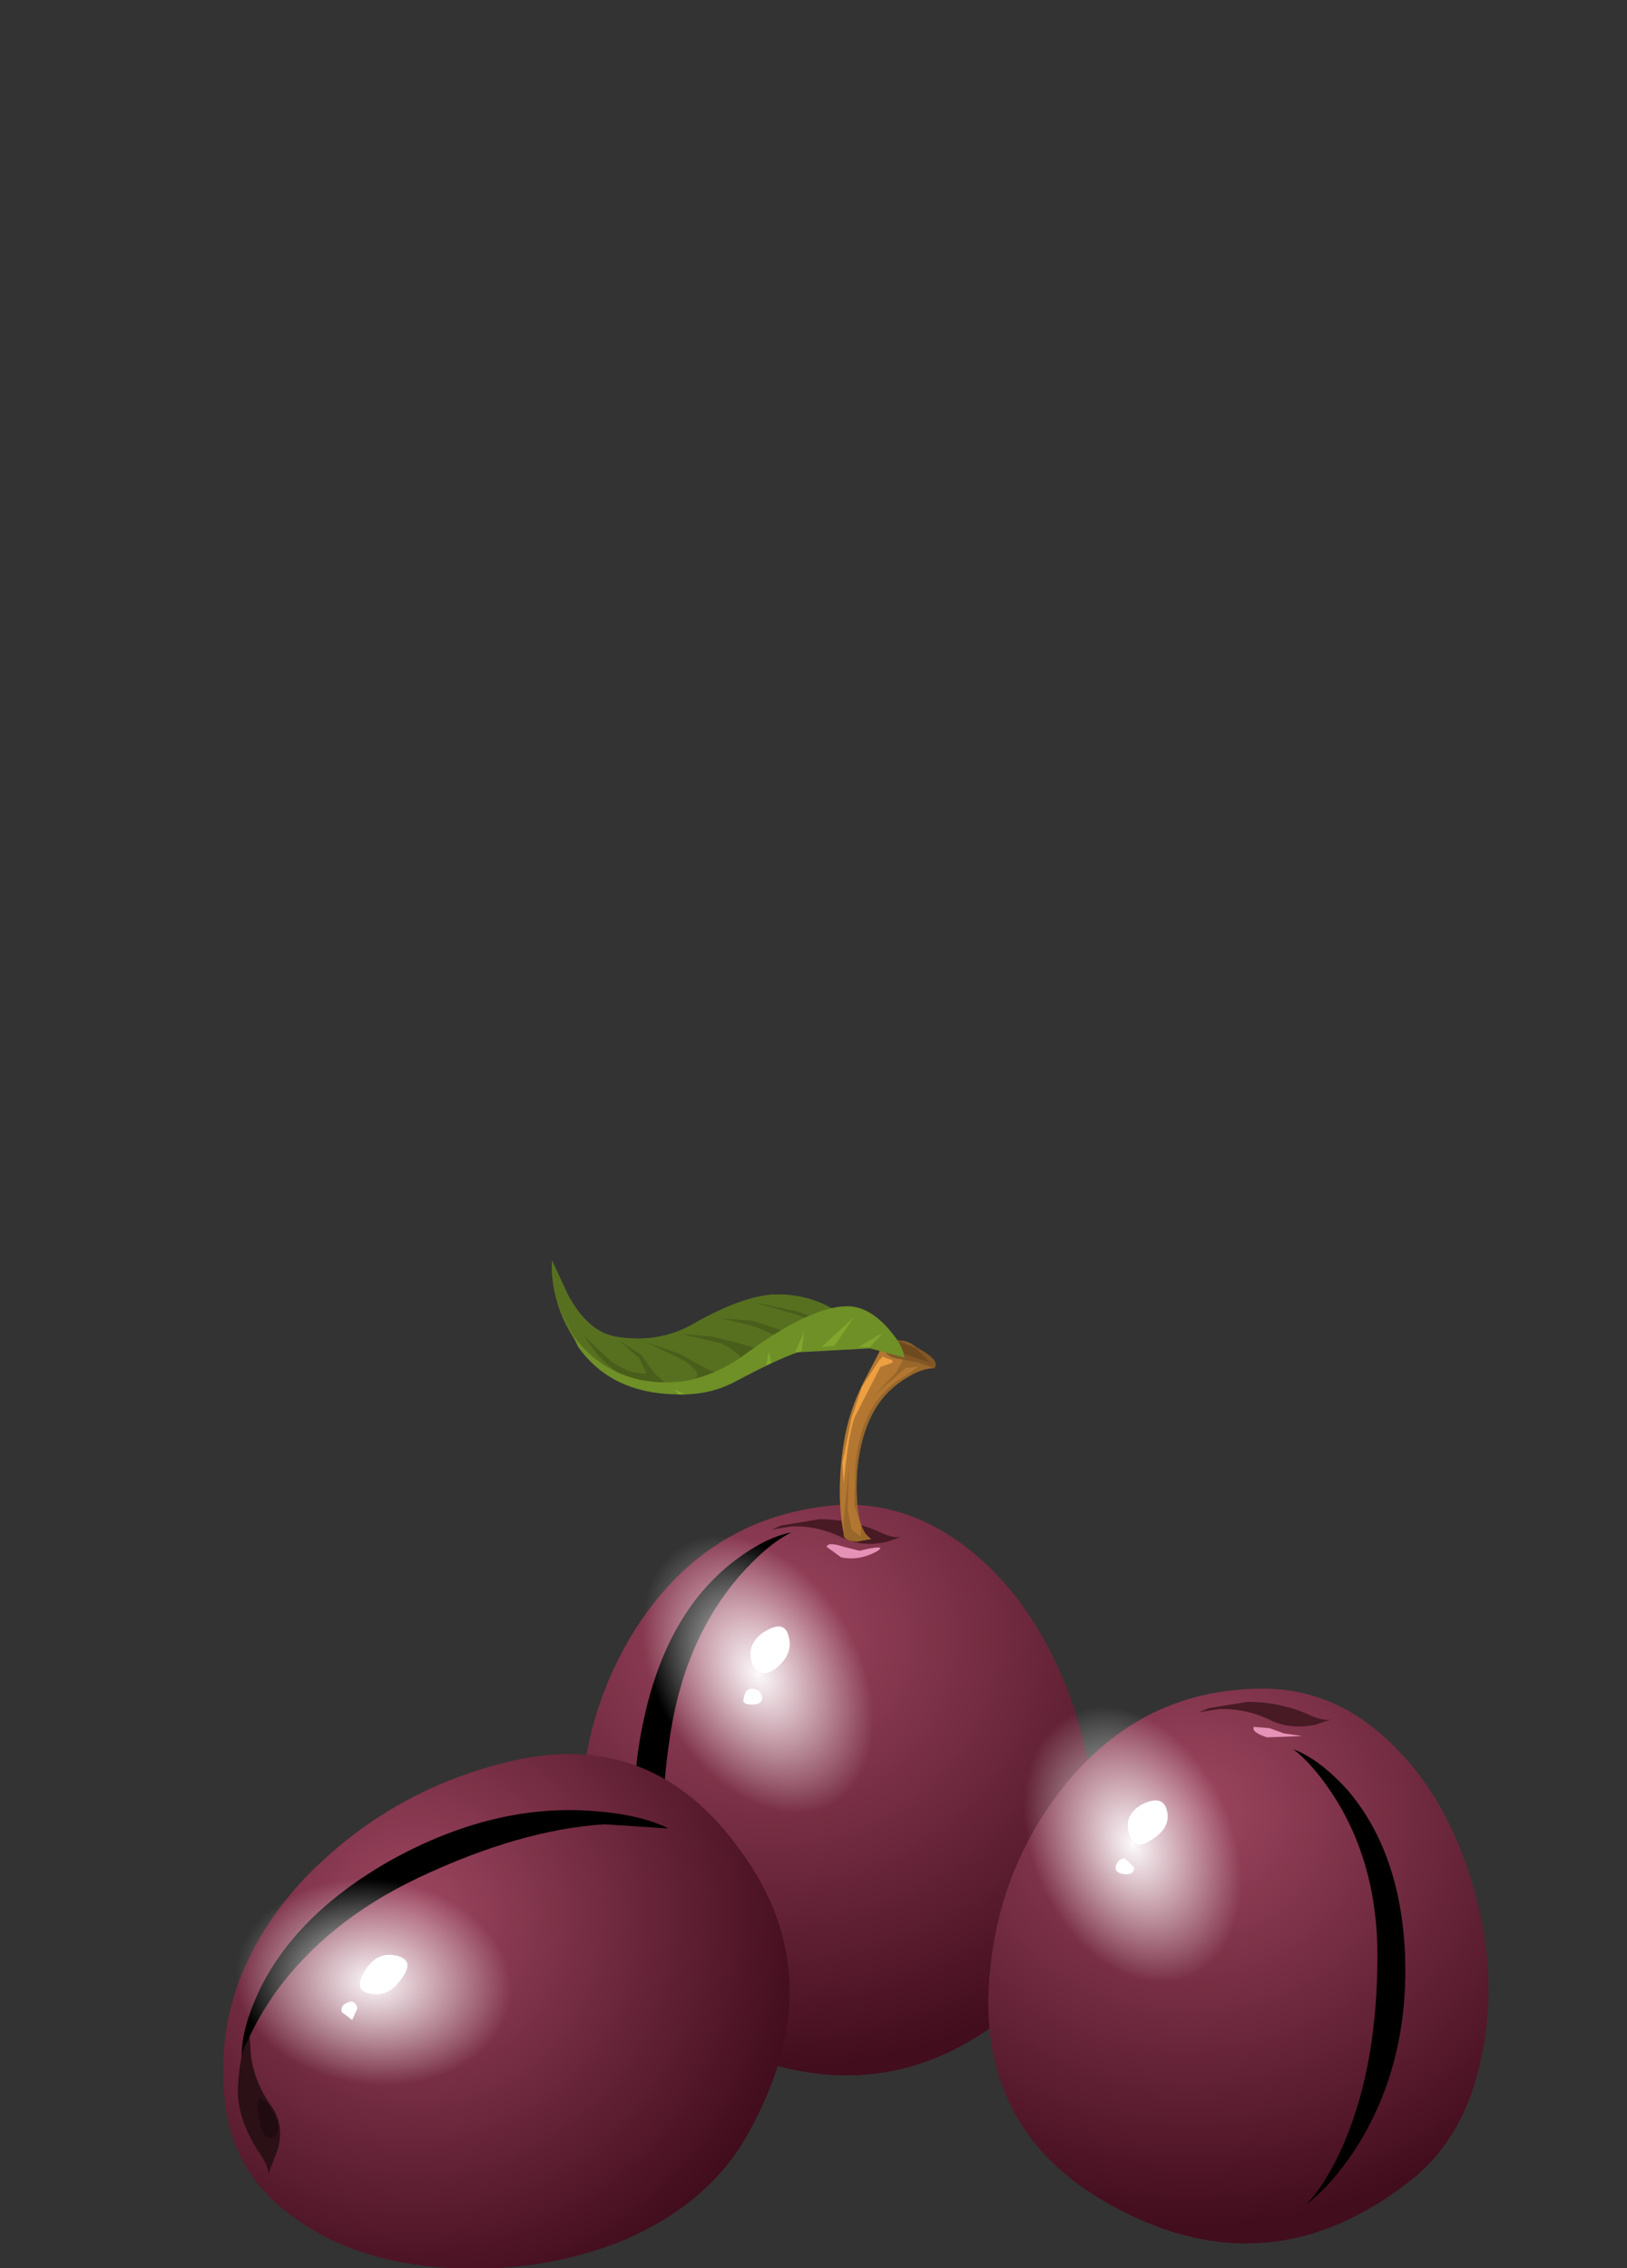 <?xml version="1.0" encoding="UTF-8" standalone="no"?>
<svg xmlns:xlink="http://www.w3.org/1999/xlink" height="86.3px" width="61.9px" xmlns="http://www.w3.org/2000/svg">
  <rect width="100%" height="100%" fill="#333333" stroke="none"/>
  <g transform="matrix(1.0, 0.0, 0.0, 1.0, 0.0, 0.0)">
    <use height="21.7" transform="matrix(1.0, 0.0, 0.0, 1.0, 22.1, 57.25)" width="19.5" xlink:href="#shape0"/>
    <use height="21.8" transform="matrix(0.8, 0.0, 0.0, 0.8, 24.15, 58.3)" width="7.45" xlink:href="#sprite0"/>
    <use height="1.2" transform="matrix(1.075, 0.0, 0.0, 0.792, 29.354, 57.799)" width="4.7" xlink:href="#shape2"/>
    <use height="21.85" transform="matrix(0.8, 0.0, 0.0, 0.8, 20.12, 55.06)" width="19.95" xlink:href="#sprite1"/>
    <use height="38.35" transform="matrix(1.0, 0.0, 0.0, 1.0, 8.5, 47.95)" width="27.1" xlink:href="#shape4"/>
    <use height="11.8" transform="matrix(0.8, 0.0, 0.0, 0.8, 9.2, 68.85)" width="20.3" xlink:href="#sprite2"/>
    <use height="5.3" transform="matrix(1.0, 0.0, 0.0, 0.991, 9.05, 77.47)" width="1.6" xlink:href="#shape6"/>
    <use height="19.9" transform="matrix(0.8, 0.0, 0.0, 0.8, 5.3, 66.65)" width="21.75" xlink:href="#sprite3"/>
    <use height="21.1" transform="matrix(1.0, 0.0, 0.0, 1.0, 9.8, 64.25)" width="46.85" xlink:href="#shape8"/>
    <use height="21.65" transform="matrix(0.8, 0.0, 0.0, 0.8, 49.2, 66.55)" width="5.35" xlink:href="#sprite4"/>
    <use height="1.2" transform="matrix(1.096, 0.0, 0.0, 0.792, 45.605, 64.749)" width="4.7" xlink:href="#shape2"/>
    <use height="21.25" transform="matrix(0.8, 0.0, 0.0, 0.8, 34.61, 61.61)" width="19.5" xlink:href="#sprite5"/>
    <use height="5.65" transform="matrix(1.0, 0.0, 0.0, 1.0, 42.45, 65.65)" width="7.2" xlink:href="#shape11"/>
  </g>
  <defs>
    <g id="shape0" transform="matrix(1.0, 0.0, 0.0, 1.0, -22.1, -57.25)">
      <path d="M40.6 64.25 Q41.85 67.5 41.55 70.65 41.2 74.05 39.05 76.05 34.25 80.45 28.35 78.2 22.6 76.05 22.15 70.4 21.8 65.85 24.1 62.1 26.75 57.85 31.45 57.3 34.4 56.95 37.0 59.05 39.3 60.95 40.6 64.25" fill="url(#gradient0)" fill-rule="evenodd" stroke="none"/>
    </g>
    <radialGradient cx="0" cy="0" gradientTransform="matrix(0.01, 0.018, 0.02, -0.009, 29.2, 62.3)" gradientUnits="userSpaceOnUse" id="gradient0" r="819.2" spreadMethod="pad">
      <stop offset="0.0" stop-color="#9e4761"/>
      <stop offset="1.0" stop-color="#420d1d"/>
    </radialGradient>
    <g id="sprite0" transform="matrix(1.0, 0.0, 0.0, 1.0, 0.0, 0.0)">
      <use height="21.8" transform="matrix(0.993, 0.0, 0.0, 1.0, 0.0, 0.0)" width="7.5" xlink:href="#shape1"/>
    </g>
    <g id="shape1" transform="matrix(1.0, 0.0, 0.0, 1.0, 0.0, 0.0)">
      <path d="M7.5 0.0 Q6.3 0.6 4.95 2.15 2.3 5.25 1.65 9.95 0.9 15.1 1.95 18.95 2.45 20.9 3.1 21.8 1.95 20.65 1.05 18.4 -0.75 13.9 0.5 8.6 1.6 3.85 4.65 1.45 6.2 0.25 7.5 0.0" fill="#000000" fill-rule="evenodd" stroke="none"/>
    </g>
    <g id="shape2" transform="matrix(1.0, 0.0, 0.0, 1.0, -14.15, -57.6)">
      <path d="M14.15 58.1 L14.5 57.9 15.85 57.6 Q16.95 57.6 17.95 58.2 18.55 58.6 18.85 58.4 L18.2 58.7 Q17.3 58.95 16.6 58.45 15.75 57.9 14.85 57.95 L14.15 58.1" fill="#471a24" fill-rule="evenodd" stroke="none"/>
    </g>
    <g id="sprite1" transform="matrix(1.0, 0.0, 0.0, 1.0, 0.1, 0.05)">
      <use height="21.85" transform="matrix(1.0, 0.0, 0.0, 1.0, -0.1, -0.05)" width="19.95" xlink:href="#shape3"/>
    </g>
    <g id="shape3" transform="matrix(1.0, 0.0, 0.0, 1.0, 0.1, 0.05)">
      <path d="M14.1 20.85 Q6.95 22.65 4.2 20.95 2.9 20.15 0.95 15.95 -0.75 12.3 0.35 7.6 1.6 2.2 6.0 0.5 10.5 -1.3 15.35 2.75 19.8 6.55 19.85 10.55 19.85 13.75 17.5 17.4 15.4 20.55 14.1 20.85" fill="url(#gradient1)" fill-rule="evenodd" stroke="none"/>
    </g>
    <radialGradient cx="0" cy="0" gradientTransform="matrix(-0.003, -0.008, -0.006, 0.001, 10.8, 10.75)" gradientUnits="userSpaceOnUse" id="gradient1" r="819.2" spreadMethod="pad">
      <stop offset="0.0" stop-color="#ffffff"/>
      <stop offset="0.02" stop-color="#ffffff" stop-opacity="0.953"/>
      <stop offset="1.0" stop-color="#ffffff" stop-opacity="0.0"/>
    </radialGradient>
    <g id="shape4" transform="matrix(1.0, 0.0, 0.0, 1.0, -8.5, -47.95)">
      <path d="M29.05 62.1 Q29.85 61.6 30.0 62.25 30.2 62.9 29.55 63.45 28.9 63.95 28.6 63.25 28.4 62.55 29.05 62.1" fill="#ffffff" fill-rule="evenodd" stroke="none"/>
      <path d="M28.6 64.25 Q28.95 64.25 29.0 64.6 29.0 64.85 28.6 64.85 28.2 64.85 28.3 64.6 28.35 64.25 28.6 64.25" fill="#ffffff" fill-rule="evenodd" stroke="none"/>
      <path d="M33.4 59.0 Q32.7 59.4 32.0 59.25 L31.45 58.85 Q31.5 58.65 32.1 58.85 L32.7 59.0 Q33.75 58.75 33.4 59.0" fill="#e691b6" fill-rule="evenodd" stroke="none"/>
      <path d="M32.6 56.05 Q32.5 58.2 33.15 58.55 L32.6 58.65 32.2 58.5 32.1 58.35 Q31.8 56.85 32.1 54.9 32.3 53.65 32.9 52.5 L33.45 51.45 Q33.55 51.1 33.95 51.05 34.4 50.9 34.85 51.25 L35.55 52.05 Q34.95 52.05 34.15 52.65 32.8 53.65 32.6 56.05" fill="#b37732" fill-rule="evenodd" stroke="none"/>
      <path d="M35.5 51.8 L35.55 52.05 Q34.95 52.05 34.15 52.65 32.8 53.65 32.6 56.05 32.5 58.2 33.15 58.55 L32.6 58.65 Q32.2 58.65 32.1 58.45 L32.1 57.85 32.3 55.8 32.25 57.45 32.4 58.2 32.75 58.45 32.75 58.05 32.5 57.25 32.55 55.65 Q32.7 54.35 33.2 53.55 33.6 52.85 34.35 52.4 L34.95 52.0 34.45 52.05 33.25 53.1 34.1 52.2 34.4 51.65 35.5 51.8" fill="#99672a" fill-rule="evenodd" stroke="none"/>
      <path d="M33.6 51.3 L33.6 51.2 Q33.6 51.05 33.9 51.0 34.25 50.9 34.85 51.25 35.8 51.75 35.55 52.05 L34.95 51.85 34.2 51.7 Q33.8 51.65 33.65 51.4 L33.6 51.3" fill="#825725" fill-rule="evenodd" stroke="none"/>
      <path d="M33.8 51.05 L34.1 51.0 34.85 51.3 35.4 51.85 34.35 51.5 33.85 51.3 Q33.6 51.15 33.8 51.05" fill="#6e4a1e" fill-rule="evenodd" stroke="none"/>
      <path d="M33.65 51.65 L33.95 51.75 33.95 51.85 33.5 52.0 32.5 53.95 Q32.25 54.75 32.1 56.45 L32.05 55.65 32.4 53.95 32.8 52.75 33.45 51.75 33.6 51.6 33.65 51.65" fill="#eda041" fill-rule="evenodd" stroke="none"/>
      <path d="M32.6 51.05 L30.25 51.35 27.8 52.65 24.4 52.8 Q22.05 51.95 21.3 49.85 20.95 48.85 21.0 47.95 L21.6 49.25 Q22.35 50.65 23.4 50.85 25.1 51.15 26.5 50.3 28.2 49.35 29.4 49.25 31.05 49.2 32.25 50.2 L33.2 51.25 32.6 51.05" fill="#577020" fill-rule="evenodd" stroke="none"/>
      <path d="M32.6 51.05 L30.25 51.35 27.8 52.65 24.4 52.8 Q22.05 51.95 21.3 49.85 20.95 48.85 21.0 47.95 L21.6 49.25 Q22.35 50.65 23.4 50.85 25.1 51.15 26.5 50.3 28.2 49.35 29.4 49.25 31.05 49.2 32.25 50.2 L33.2 51.25 32.6 51.05" fill="#577020" fill-rule="evenodd" stroke="none"/>
      <path d="M30.0 50.7 L31.1 50.5 Q31.4 50.45 30.4 50.05 L28.7 49.55 29.2 49.65 30.35 49.9 31.95 50.45 29.1 51.55 27.7 52.3 25.05 52.75 Q23.7 52.65 22.65 51.45 L22.2 50.8 23.15 51.7 Q23.9 52.3 24.6 52.25 L24.3 51.65 23.55 51.0 24.4 51.55 24.9 52.25 25.35 52.65 26.4 52.45 Q26.8 52.3 26.0 51.75 L24.55 51.05 25.85 51.5 Q27.15 52.25 27.35 52.25 L28.25 51.75 Q28.05 51.4 27.4 51.1 L25.9 50.75 27.1 50.85 28.1 51.1 28.8 51.3 29.6 50.85 28.65 50.45 27.4 50.15 28.65 50.25 30.0 50.7" fill="#495e1a" fill-rule="evenodd" stroke="none"/>
      <path d="M30.35 51.45 Q29.6 51.7 27.9 52.6 26.95 53.1 25.7 53.05 23.25 53.0 22.0 51.25 L21.2 49.6 21.8 50.8 Q22.7 52.05 24.15 52.45 26.4 53.0 28.45 51.45 30.8 49.75 32.15 49.7 33.0 49.65 33.8 50.55 34.4 51.25 34.4 51.65 L33.1 51.3 30.35 51.45" fill="#6f8f27" fill-rule="evenodd" stroke="none"/>
      <path d="M25.8 53.05 L25.65 52.85 26.05 53.05 25.8 53.05" fill="#80a62d" fill-rule="evenodd" stroke="none"/>
      <path d="M30.35 51.45 L30.25 51.45 30.6 50.65 30.5 51.4 30.35 51.45" fill="#80a62d" fill-rule="evenodd" stroke="none"/>
      <path d="M31.75 51.2 L31.25 51.25 32.5 50.1 31.75 51.2" fill="#80a62d" fill-rule="evenodd" stroke="none"/>
      <path d="M32.65 51.25 L33.6 50.7 33.1 51.25 32.65 51.25" fill="#80a62d" fill-rule="evenodd" stroke="none"/>
      <path d="M29.35 51.85 L29.15 51.95 29.25 51.4 29.35 51.85" fill="#80a62d" fill-rule="evenodd" stroke="none"/>
      <path d="M8.55 79.9 Q8.05 75.25 11.6 71.45 14.8 68.15 19.25 67.05 24.8 65.65 28.2 70.45 31.75 75.3 28.45 81.2 27.0 83.8 23.8 85.2 20.8 86.45 17.3 86.3 13.8 86.15 11.45 84.55 8.85 82.85 8.55 79.9" fill="url(#gradient2)" fill-rule="evenodd" stroke="none"/>
    </g>
    <radialGradient cx="0" cy="0" gradientTransform="matrix(0.009, 0.016, 0.016, -0.009, 15.75, 72.85)" gradientUnits="userSpaceOnUse" id="gradient2" r="819.2" spreadMethod="pad">
      <stop offset="0.0" stop-color="#9e4761"/>
      <stop offset="1.0" stop-color="#420d1d"/>
    </radialGradient>
    <g id="sprite2" transform="matrix(1.0, 0.0, 0.0, 1.0, 0.0, 0.0)">
      <use height="11.85" transform="matrix(1.0, 0.0, 0.0, 0.996, 0.0, 0.0)" width="20.3" xlink:href="#shape5"/>
    </g>
    <g id="shape5" transform="matrix(1.0, 0.0, 0.0, 1.0, 0.0, 0.0)">
      <path d="M0.8 8.7 Q2.5 5.1 6.85 2.55 11.75 -0.25 16.5 0.05 18.9 0.2 20.3 0.9 L17.25 0.7 Q13.25 0.95 8.4 3.25 4.0 5.35 1.55 8.8 0.35 10.55 0.0 11.85 -0.05 10.55 0.8 8.7" fill="#000000" fill-rule="evenodd" stroke="none"/>
    </g>
    <g id="shape6" transform="matrix(1.0, 0.0, 0.0, 1.0, -10.2, -77.4)">
      <path d="M10.65 77.4 L10.7 78.2 Q10.85 79.2 11.45 80.05 12.0 80.8 11.7 81.8 L11.35 82.7 Q11.4 82.4 10.9 81.7 10.15 80.45 10.2 79.35 10.25 78.4 10.45 77.8 L10.65 77.4" fill="#2b1016" fill-rule="evenodd" stroke="none"/>
    </g>
    <g id="sprite3" transform="matrix(1.0, 0.0, 0.0, 1.0, 0.0, 0.0)">
      <use height="19.9" transform="matrix(1.0, 0.0, 0.0, 1.0, 0.0, 0.0)" width="21.75" xlink:href="#shape7"/>
    </g>
    <g id="shape7" transform="matrix(1.0, 0.0, 0.0, 1.0, 0.0, 0.0)">
      <path d="M21.75 10.85 Q21.7 12.2 19.1 15.15 16.1 18.55 12.95 19.55 9.05 20.75 4.35 17.7 -0.65 14.45 0.1 9.65 0.8 4.95 5.8 2.1 10.15 -0.4 14.05 0.05 18.6 0.55 19.65 1.55 21.9 3.6 21.75 10.85" fill="url(#gradient3)" fill-rule="evenodd" stroke="none"/>
    </g>
    <radialGradient cx="0" cy="0" gradientTransform="matrix(-0.008, -1.0E-4, -4.0E-4, -0.006, 11.15, 10.95)" gradientUnits="userSpaceOnUse" id="gradient3" r="819.2" spreadMethod="pad">
      <stop offset="0.0" stop-color="#ffffff"/>
      <stop offset="0.02" stop-color="#ffffff" stop-opacity="0.953"/>
      <stop offset="1.0" stop-color="#ffffff" stop-opacity="0.0"/>
    </radialGradient>
    <g id="shape8" transform="matrix(1.0, 0.0, 0.0, 1.0, -9.8, -64.25)">
      <path d="M13.9 74.95 Q14.35 74.25 15.05 74.4 15.8 74.55 15.3 75.25 14.8 76.0 14.1 75.85 13.4 75.75 13.9 74.95" fill="#ffffff" fill-rule="evenodd" stroke="none"/>
      <path d="M13.0 76.55 Q12.95 76.3 13.2 76.2 13.5 76.05 13.6 76.4 L13.4 76.85 13.0 76.55" fill="#ffffff" fill-rule="evenodd" stroke="none"/>
      <path d="M10.2 80.05 L10.55 80.7 Q10.65 81.2 10.4 81.3 10.1 81.45 9.9 80.9 L9.8 80.1 9.85 79.8 10.2 80.05" fill="#1f0b10" fill-rule="evenodd" stroke="none"/>
      <path d="M47.8 64.25 Q50.75 64.15 53.0 66.4 55.1 68.45 56.05 71.8 57.0 75.05 56.4 78.05 55.8 81.35 53.55 83.05 48.5 86.95 42.95 84.25 37.55 81.65 37.6 76.1 37.7 71.65 40.25 68.25 43.2 64.35 47.8 64.25" fill="url(#gradient4)" fill-rule="evenodd" stroke="none"/>
    </g>
    <radialGradient cx="0" cy="0" gradientTransform="matrix(0.008, 0.018, 0.02, -0.007, 45.15, 68.9)" gradientUnits="userSpaceOnUse" id="gradient4" r="819.2" spreadMethod="pad">
      <stop offset="0.0" stop-color="#9e4761"/>
      <stop offset="1.0" stop-color="#420d1d"/>
    </radialGradient>
    <g id="sprite4" transform="matrix(1.0, 0.0, 0.0, 1.0, 0.0, 0.0)">
      <use height="21.7" transform="matrix(1.0, 0.0, 0.0, 0.998, 0.0, 0.0)" width="5.35" xlink:href="#shape9"/>
    </g>
    <g id="shape9" transform="matrix(1.0, 0.0, 0.0, 1.0, 0.0, 0.0)">
      <path d="M0.0 0.0 Q1.2 0.45 2.5 1.85 5.0 4.7 5.3 9.4 5.6 14.7 3.15 18.75 1.9 20.75 0.6 21.7 1.4 20.95 2.25 19.15 3.9 15.55 4.0 10.5 4.15 5.9 2.1 2.5 1.05 0.8 0.0 0.0" fill="#000000" fill-rule="evenodd" stroke="none"/>
    </g>
    <g id="sprite5" transform="matrix(1.0, 0.0, 0.0, 1.0, 0.05, 0.05)">
      <use height="21.25" transform="matrix(1.0, 0.0, 0.0, 1.0, -0.05, -0.05)" width="19.5" xlink:href="#shape10"/>
    </g>
    <g id="shape10" transform="matrix(1.0, 0.0, 0.0, 1.0, 0.05, 0.05)">
      <path d="M12.85 20.8 Q5.75 21.9 3.25 20.0 2.05 19.1 0.55 14.85 -0.75 11.15 0.7 6.7 2.4 1.55 6.85 0.25 11.4 -1.05 15.7 3.3 19.75 7.4 19.4 11.3 19.1 14.45 16.45 17.75 14.15 20.6 12.85 20.8" fill="url(#gradient5)" fill-rule="evenodd" stroke="none"/>
    </g>
    <radialGradient cx="0" cy="0" gradientTransform="matrix(-0.002, -0.008, -0.006, 4.0E-4, 10.55, 10.65)" gradientUnits="userSpaceOnUse" id="gradient5" r="819.2" spreadMethod="pad">
      <stop offset="0.0" stop-color="#ffffff"/>
      <stop offset="0.02" stop-color="#ffffff" stop-opacity="0.953"/>
      <stop offset="1.0" stop-color="#ffffff" stop-opacity="0.0"/>
    </radialGradient>
    <g id="shape11" transform="matrix(1.0, 0.0, 0.0, 1.0, -42.45, -65.65)">
      <path d="M43.45 68.65 Q44.25 68.25 44.4 68.9 44.55 69.55 43.8 70.0 43.15 70.45 42.95 69.75 42.75 69.05 43.45 68.65" fill="#ffffff" fill-rule="evenodd" stroke="none"/>
      <path d="M42.8 70.7 L43.15 71.05 Q43.15 71.35 42.75 71.3 42.4 71.25 42.45 71.0 42.55 70.7 42.8 70.7" fill="#ffffff" fill-rule="evenodd" stroke="none"/>
      <path d="M49.55 66.05 L48.2 66.1 Q47.6 65.9 47.7 65.7 L48.3 65.75 48.85 65.95 49.55 66.05" fill="#e691b6" fill-rule="evenodd" stroke="none"/>
    </g>
  </defs>
</svg>
